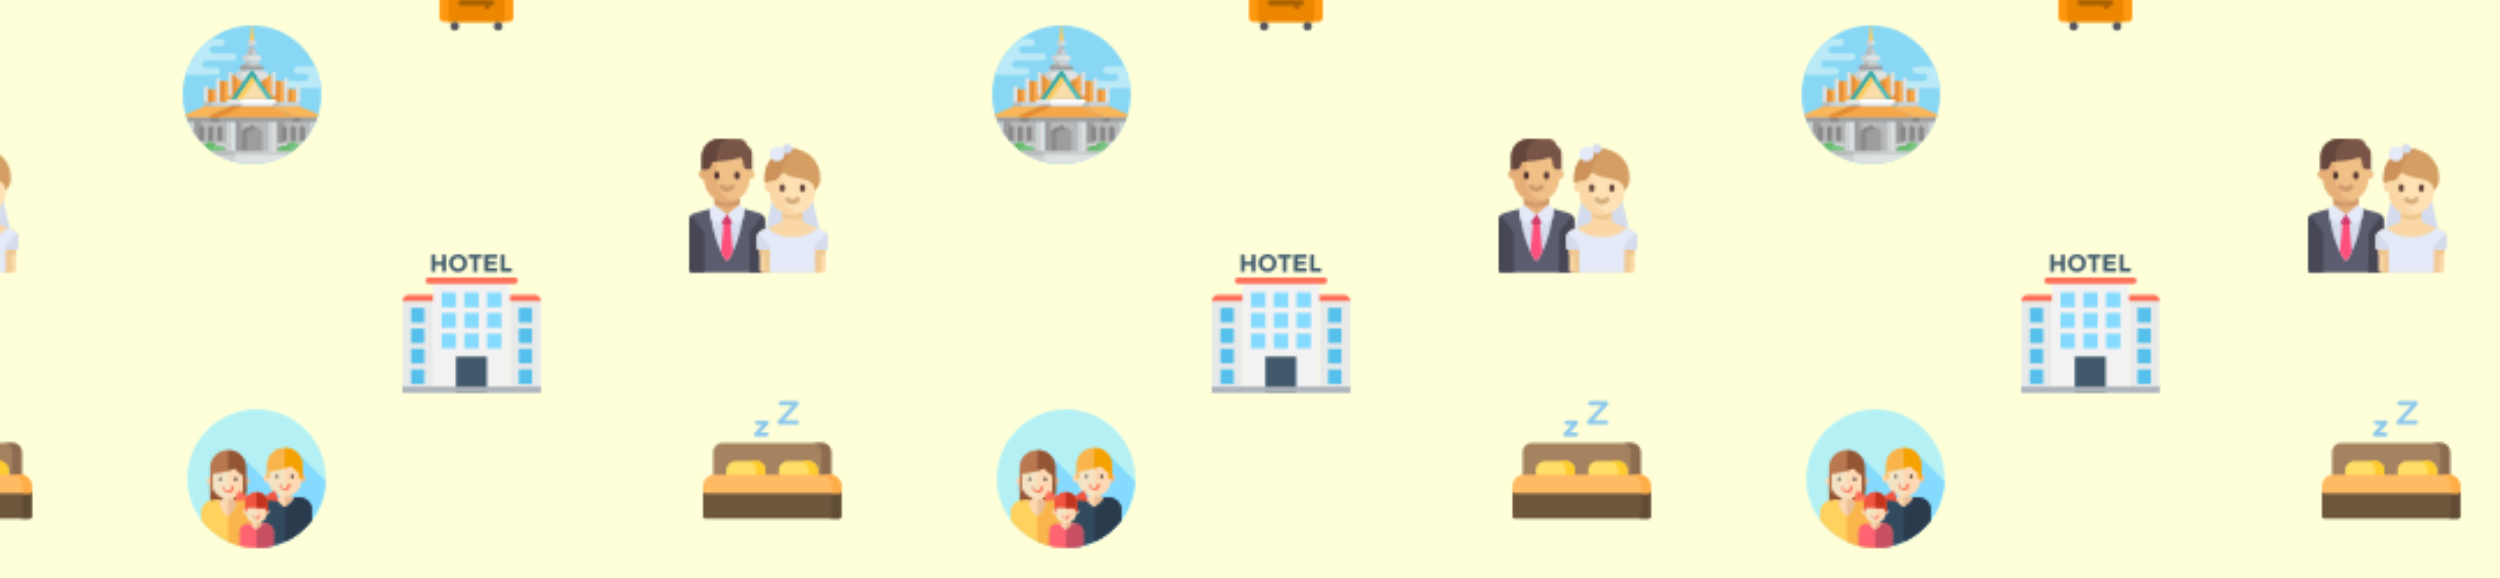 <svg xmlns="http://www.w3.org/2000/svg" xmlns:xlink="http://www.w3.org/1999/xlink" xmlns:fi="http://pattern.flaticon.com/" x="0" y="0" width="1081" height="250" viewBox="0 0 1081 250"><rect x="0px" y="0px" width="100%" height="100%" opacity="1" fill="#feffd9"/><defs><g transform="matrix(0.117 0 0 0.117 174 110)" id="L1_22"><g><rect x="0px" y="166px" width="113px" height="345px" fill="#e8eaea"/><rect x="398px" y="166px" width="113px" height="345px" fill="#e8eaea"/></g><path d="M0,172.8L0,172.8h512l0,0c0-12.8-10.667-23.467-23.467-23.467H23.467C10.667,149.333,0,160,0,172.8z" fill="#ff7058"/><rect x="113px" y="108px" width="285px" height="403px" fill="#f2f2f2"/><path d="M414.933,85.333H97.067c-6.4,0-11.733,5.333-11.733,11.733S90.667,108.8,97.067,108.8h317.867  c6.4,0,11.733-5.333,11.733-11.733S421.333,85.333,414.933,85.333z" fill="#ff7058"/><g><rect x="32px" y="198px" width="49px" height="54px" fill="#54c0eb"/><rect x="32px" y="274px" width="49px" height="54px" fill="#54c0eb"/><rect x="32px" y="349px" width="49px" height="54px" fill="#54c0eb"/><rect x="32px" y="425px" width="49px" height="54px" fill="#54c0eb"/><rect x="430px" y="198px" width="49px" height="54px" fill="#54c0eb"/><rect x="430px" y="274px" width="49px" height="54px" fill="#54c0eb"/><rect x="430px" y="349px" width="49px" height="54px" fill="#54c0eb"/><rect x="430px" y="425px" width="49px" height="54px" fill="#54c0eb"/></g><rect x="145px" y="293px" width="53px" height="54px" fill="#84dbff"/><rect x="198px" y="378px" width="114px" height="133px" fill="#40596b"/><rect x="0px" y="489px" width="512px" height="22px" fill="#acb3ba"/><g><rect x="145px" y="141px" width="53px" height="54px" fill="#84dbff"/><rect x="145px" y="217px" width="53px" height="54px" fill="#84dbff"/><rect x="229px" y="141px" width="53px" height="54px" fill="#84dbff"/><rect x="229px" y="217px" width="53px" height="54px" fill="#84dbff"/><rect x="229px" y="293px" width="53px" height="54px" fill="#84dbff"/><rect x="313px" y="141px" width="53px" height="54px" fill="#84dbff"/><rect x="313px" y="217px" width="53px" height="54px" fill="#84dbff"/><rect x="313px" y="293px" width="53px" height="54px" fill="#84dbff"/></g><g><path d="M147.2,1.067h13.867V64H147.2V39.467h-25.6V64h-13.867V1.067H121.6v26.667h25.6L147.2,1.067   L147.2,1.067z" fill="#40596b"/><path d="M229.333,55.467c-6.4,6.4-13.867,9.6-23.467,9.6s-17.067-3.2-23.467-9.6   c-6.4-6.4-9.6-13.867-9.6-23.467s3.2-17.067,9.6-23.467C188.8,3.2,196.267,0,205.867,0c9.6,0,17.067,3.2,23.467,9.6   c6.4,6.4,9.6,13.867,9.6,23.467C238.933,41.6,235.733,50.133,229.333,55.467z M225.067,33.067c0-5.333-2.133-10.667-5.333-14.933   c-3.2-4.267-8.533-6.4-13.867-6.4s-9.6,2.133-13.867,6.4c-3.2,4.267-5.333,8.533-5.333,14.933S188.8,43.733,192,46.933   c4.267,4.267,8.533,6.4,13.867,6.4c5.333,0,9.6-2.133,13.867-6.4S225.067,38.4,225.067,33.067z" fill="#40596b"/><path d="M276.267,13.867v51.2H262.4v-51.2h-18.133v-12.8H294.4V12.8h-18.133V13.867z" fill="#40596b"/><path d="M349.867,1.067v12.8h-32v12.8h28.8V38.4h-28.8v12.8h32V64h-46.933V1.067H349.867z" fill="#40596b"/><path d="M363.733,65.067v-64H377.6V51.2h26.667V64h-40.533V65.067z" fill="#40596b"/></g></g><g transform="matrix(0.117 0 0 0.117 304 169)" id="L1_23"><path d="M440.211,192.857H70.459c-18.156,0-32.928,14.771-32.928,32.928v91.492c0,4.143,3.357,7.5,7.5,7.5   h420.607c4.143,0,7.5-3.357,7.5-7.5v-91.492C473.139,207.629,458.367,192.857,440.211,192.857z" fill="#a58260"/><path d="M440.211,192.857h-35.155c18.156,0,32.928,14.771,32.928,32.928v91.492c0,4.143-3.357,7.5-7.5,7.5   h35.156c4.143,0,7.5-3.357,7.5-7.5v-91.492C473.139,207.629,458.367,192.857,440.211,192.857z" fill="#8c6b50"/><path d="M197.835,259.888h-78.926c-18.036,0-32.709,14.673-32.709,32.709v24.681c0,4.143,3.357,7.5,7.5,7.5   h129.343c4.143,0,7.5-3.357,7.5-7.5v-24.681C230.543,274.561,215.87,259.888,197.835,259.888z" fill="#ffdf65"/><path d="M391.761,259.888h-78.926c-18.035,0-32.708,14.673-32.708,32.709v24.681c0,4.143,3.357,7.5,7.5,7.5   H416.97c4.143,0,7.5-3.357,7.5-7.5v-24.681C424.47,274.561,409.797,259.888,391.761,259.888z" fill="#ffdf65"/><path d="M197.835,259.888h-33.604c18.035,0,32.708,14.673,32.708,32.709v24.681c0,4.143-3.357,7.5-7.5,7.5   h33.604c4.143,0,7.5-3.357,7.5-7.5v-24.681C230.543,274.561,215.87,259.888,197.835,259.888z" fill="#ffcd2c"/><path d="M391.761,259.888h-33.604c18.036,0,32.709,14.673,32.709,32.709v24.681c0,4.143-3.357,7.5-7.5,7.5   h33.604c4.143,0,7.5-3.357,7.5-7.5v-24.681C424.47,274.561,409.797,259.888,391.761,259.888z" fill="#ffcd2c"/><path d="M503.17,364.038H7.5c-4.142,0-7.5,3.357-7.5,7.5v93.191c0,4.143,3.358,7.5,7.5,7.5h495.67   c4.142,0,7.5-3.357,7.5-7.5v-93.191C510.67,367.396,507.313,364.038,503.17,364.038z" fill="#6e563d"/><path d="M503.17,364.038h-27.001v7.5v93.191c0,4.143-3.357,7.5-7.5,7.5h34.501c4.142,0,7.5-3.357,7.5-7.5   v-93.191C510.67,367.396,507.313,364.038,503.17,364.038z" fill="#604b35"/><path d="M468.482,309.777H42.188C18.926,309.777,0,328.703,0,351.966v19.572c0,4.143,3.358,7.5,7.5,7.5   h495.67c4.142,0,7.5-3.357,7.5-7.5v-19.572C510.67,328.703,491.744,309.777,468.482,309.777z" fill="#ffbb64"/><path d="M468.482,309.777h-34.501c23.263,0,42.189,18.926,42.189,42.189v19.572v7.5h27.001   c4.142,0,7.5-3.357,7.5-7.5v-19.572C510.67,328.703,491.744,309.777,468.482,309.777z" fill="#ffad47"/><path d="M235.581,168.693h-40.166c-2.975,0-5.667-1.758-6.865-4.48c-1.197-2.723-0.673-5.895,1.336-8.088   l28.647-31.255h-19.344c-4.143,0-7.5-3.357-7.5-7.5c0-4.143,3.357-7.5,7.5-7.5h36.392c2.975,0,5.667,1.758,6.865,4.479   c1.197,2.723,0.673,5.896-1.336,8.088l-28.647,31.255h23.118c4.143,0,7.5,3.357,7.5,7.5   C243.081,165.336,239.724,168.693,235.581,168.693z" fill="#8cc7ec"/><path d="M347.267,124.06h-64.725c-2.975,0-5.667-1.758-6.865-4.479c-1.197-2.723-0.674-5.896,1.336-8.088   l53.206-58.052h-43.888c-4.143,0-7.5-3.357-7.5-7.5c0-4.143,3.357-7.5,7.5-7.5h60.936c2.975,0,5.667,1.758,6.865,4.479   c1.197,2.723,0.674,5.896-1.336,8.088L299.59,109.06h47.677c4.143,0,7.5,3.357,7.5,7.5S351.409,124.06,347.267,124.06z" fill="#8cc7ec"/></g><g transform="matrix(0.117 0 0 0.117 81 177)" id="L1_26"><circle cx="256" cy="256" r="256" fill="#b5f1f4"/><path d="M511.793,265.854L404.196,158.255l-76.929,140.812L200.147,171.948l-59.073,53.022L75.812,275.44  l231.426,231.427C420.954,483.766,507.271,385.283,511.793,265.854z" fill="#84dbff"/><path d="M381.03,322.779v-21.62h-38.99v21.62c0,1.726-1.398,3.124-3.124,3.124h-26.867v74.604h98.971v-74.604  h-26.865C382.43,325.903,381.03,324.505,381.03,322.779z" fill="#fed8b2"/><path d="M411.022,325.903h-26.867c-1.726,0-3.124-1.398-3.124-3.124v-21.62h-20.387v99.347h50.378  L411.022,325.903L411.022,325.903z" fill="#eabe96"/><circle cx="296" cy="255" r="15" fill="#fed8b2"/><circle cx="423" cy="255" r="15" fill="#eabe96"/><path d="M361.631,320.748h-3.512c-32.477,0-58.804-26.327-58.804-58.804v-53.689  c0-32.477,26.328-58.804,58.804-58.804h3.512c32.477,0,58.804,26.327,58.804,58.804v53.689  C420.435,294.421,394.107,320.748,361.631,320.748z" fill="#f4e3c3"/><path d="M361.631,149.452h-0.988V320.75h0.988c32.477,0,58.804-26.327,58.804-58.804v-53.689  C420.435,175.78,394.107,149.452,361.631,149.452z" fill="#fed8b2"/><path d="M414.058,169.324c-11.548-16.451-30.649-27.214-52.276-27.214h-3.813  c-35.261,0-63.845,28.584-63.845,63.845v4.937v44.972h9.373V229.49c-0.002,0-0.003,0-0.005,0  c28.443-2.889,56.411-8.47,80.924-20.725c8.821,10.13,19.008,19.175,30.253,26.514v20.585h10.957v-33.621v-16.289  C425.625,192.321,421.338,179.695,414.058,169.324z" fill="#f9b54c"/><path d="M414.058,169.324c-11.548-16.451-30.649-27.214-52.276-27.214h-1.138v76.267  c8.197-2.639,16.151-5.803,23.771-9.611c8.821,10.13,19.008,19.175,30.253,26.514v20.585h10.957v-33.621v-16.289  C425.625,192.321,421.338,179.695,414.058,169.324z" fill="#f4a200"/><circle cx="331" cy="248" r="6" fill="#59595b"/><circle cx="388" cy="248" r="6" fill="#272525"/><path d="M460.509,409.996V371.14c0-24.985-20.252-45.237-45.237-45.237h-20.744  c0,18.22-32.99,35.914-32.99,35.914s-32.99-17.694-32.99-35.914h-20.744c-24.983,0-45.237,20.254-45.237,45.237v140.778  C343.452,509.881,415.011,470.319,460.509,409.996z" fill="#324a5e"/><path d="M415.272,325.903h-20.744c0,18.22-32.99,35.914-32.99,35.914s-0.195-0.105-0.521-0.288V489.52  c39.508-17.798,73.694-45.318,99.493-79.524V371.14C460.509,346.155,440.254,325.903,415.272,325.903z" fill="#2b3b4e"/><path d="M359.874,298.575c-10.911,0-19.787-8.876-19.787-19.787c0-1.85,1.5-3.35,3.35-3.35  c1.85,0,3.35,1.5,3.35,3.35c0,7.216,5.872,13.09,13.09,13.09s13.09-5.872,13.09-13.09c0-1.85,1.5-3.35,3.35-3.35  c1.85,0,3.35,1.5,3.35,3.35C379.661,289.701,370.786,298.575,359.874,298.575z" fill="#fd8469"/><path d="M379.661,278.79c0-1.85-1.5-3.35-3.35-3.35c-1.85,0-3.35,1.5-3.35,3.35  c0,6.958-5.461,12.648-12.321,13.05v6.697C371.197,298.129,379.661,289.44,379.661,278.79z" fill="#fc6f58"/><path d="M84.585,260.441 84.585,349.136 150.659,344.81 150.659,256.116z" fill="#935635"/><path d="M216.748,251.788 150.659,256.116 150.659,344.81 216.748,340.485z" fill="#804000"/><path d="M170.343,332.145v-21.688h-39.115v21.688c0,1.731-1.403,3.134-3.134,3.134h-26.955v74.845h99.294  v-74.845h-26.955C171.746,335.279,170.343,333.876,170.343,332.145z" fill="#fed8b2"/><path d="M200.432,335.279h-26.955c-1.731,0-3.134-1.403-3.134-3.134v-21.688h-19.684v99.669h49.773V335.279z" fill="#eabe96"/><circle cx="87" cy="265" r="15" fill="#fed8b2"/><circle cx="214" cy="265" r="15" fill="#eabe96"/><path d="M152.547,330.109h-3.524c-32.582,0-58.994-26.412-58.994-58.994v-53.863  c0-32.582,26.412-58.994,58.994-58.994h3.524c32.582,0,58.994,26.412,58.994,58.994v53.863  C211.54,303.695,185.129,330.109,152.547,330.109z" fill="#f4e3c3"/><path d="M152.547,158.256h-1.888v171.853h1.888c32.582,0,58.994-26.412,58.994-58.994v-53.863  C211.54,184.668,185.129,158.256,152.547,158.256z" fill="#fed8b2"/><path d="M205.143,178.193c-11.586-16.505-30.749-27.301-52.445-27.301h-3.825  c-35.375,0-64.286,28.677-64.286,64.052v4.953v85.209h9.638v-66.551c-0.002,0-0.003,0-0.005,0  c28.536-2.9,56.594-8.497,81.186-20.792c8.851,10.162,19.07,19.237,30.351,26.6v60.744h10.993v-73.821v-16.341  C216.748,201.264,212.447,188.597,205.143,178.193z" fill="#b97850"/><path d="M205.143,178.193c-11.586-16.505-30.749-27.301-52.445-27.301h-2.038v76.793  c8.54-2.705,16.824-5.961,24.745-9.921c8.851,10.162,19.07,19.237,30.351,26.6v60.744h10.993v-73.821v-16.341  C216.748,201.264,212.447,188.597,205.143,178.193z" fill="#935635"/><circle cx="122" cy="258" r="6" fill="#59595b"/><circle cx="179" cy="258" r="6" fill="#272525"/><path d="M150.785,307.864c-10.947,0-19.851-8.904-19.851-19.851c0-1.855,1.503-3.36,3.36-3.36  c1.855,0,3.36,1.503,3.36,3.36c0,7.24,5.891,13.131,13.131,13.131s13.131-5.891,13.131-13.131c0-1.855,1.503-3.36,3.36-3.36  c1.855,0,3.36,1.503,3.36,3.36C170.636,298.96,161.73,307.864,150.785,307.864z" fill="#fd8469"/><path d="M167.276,284.653c-1.855,0-3.36,1.503-3.36,3.36c0,7.24-5.891,13.131-13.131,13.131  c-0.043,0-0.083-0.005-0.126-0.007v6.72c0.043,0,0.083,0.007,0.126,0.007c10.945,0,19.849-8.904,19.849-19.851  C170.636,286.158,169.131,284.653,167.276,284.653z" fill="#fc6f58"/><path d="M204.693,335.279h-20.811c0,18.28-14.819,58.204-33.097,58.204c-18.28,0-33.097-39.924-33.097-58.204  H96.875c-25.064,0-45.384,20.32-45.384,45.384v29.334c39.308,52.119,98.068,88.741,165.495,99.05  c11.54-3.946,22.611-8.904,33.09-14.793V380.663C250.078,355.599,229.759,335.279,204.693,335.279z" fill="#ffd15d"/><path d="M204.693,335.279h-20.811c0,18.28-14.819,58.204-33.097,58.204c-0.041,0-0.084-0.007-0.126-0.009  v95.916c30.434,13.757,64.041,21.73,99.418,22.533V380.661C250.078,355.599,229.759,335.279,204.693,335.279z" fill="#f9b54c"/><path d="M268.404,420.574v-13.755h-24.807v13.755c0,1.098-0.89,1.988-1.988,1.988h-17.094v47.468h62.973  v-47.468h-17.094C269.295,422.562,268.404,421.671,268.404,420.574z" fill="#fed8b2"/><path d="M287.487,422.562h-17.094c-1.098,0-1.988-0.89-1.988-1.988v-13.755h-12.971v63.21h32.054  L287.487,422.562z" fill="#eabe96"/><circle cx="214" cy="378" r="9" fill="#fed8b2"/><circle cx="295" cy="378" r="9" fill="#eabe96"/><path d="M256.06,419.281h-2.234c-20.664,0-37.416-16.751-37.416-37.414v-34.161  c0-20.663,16.751-37.414,37.416-37.414h2.234c20.664,0,37.416,16.751,37.416,37.414v34.161  C293.476,402.532,276.725,419.281,256.06,419.281z" fill="#f4e3c3"/><path d="M256.06,310.293h-0.628v108.99h0.628c20.664,0,37.416-16.751,37.416-37.414v-34.161  C293.476,327.044,276.725,310.293,256.06,310.293z" fill="#fed8b2"/><path d="M290.19,422.562h-13.198c0,11.593-20.99,22.85-20.99,22.85s-20.99-11.257-20.99-22.85h-13.198  c-15.896,0-28.782,12.886-28.782,28.782v52.841C213.175,509.281,234.27,512,256,512c21.732,0,42.825-2.719,62.973-7.814v-52.841  C318.973,435.448,306.086,422.562,290.19,422.562z" fill="#ff6472"/><path d="M290.19,422.562h-13.198c0,11.593-20.99,22.85-20.99,22.85s-0.209-0.112-0.574-0.321v66.9  c0.191,0,0.383,0.009,0.574,0.009c21.732,0,42.825-2.719,62.973-7.814v-52.841C318.973,435.448,306.086,422.562,290.19,422.562z" fill="#c75163"/><path d="M254.943,405.175c-6.942,0-12.59-5.648-12.59-12.59c0-1.177,0.953-2.131,2.131-2.131  c1.177,0,2.131,0.953,2.131,2.131c0,4.592,3.736,8.328,8.328,8.328s8.328-3.736,8.328-8.328c0-1.177,0.953-2.131,2.131-2.131  c1.177,0,2.131,0.953,2.131,2.131C267.533,399.527,261.885,405.175,254.943,405.175z" fill="#fd8469"/><g><path d="M267.533,392.585c0-1.177-0.953-2.131-2.131-2.131s-2.131,0.953-2.131,2.131   c0,4.427-3.475,8.047-7.839,8.304v4.261C262.147,404.89,267.533,399.362,267.533,392.585z" fill="#fc6f58"/><path d="M225.671,335.158c0,0-1.879-23.85-38.526-33.821l-12.522,38.538L225.671,335.158z" fill="#fc6f58"/></g><g><path d="M286.329,335.158c0,0,1.879-23.85,38.526-33.821l12.522,38.538L286.329,335.158z" fill="#f1543f"/><path d="M289.806,364.901v13.097h6.971v-21.392v-10.364c0-8.675-2.727-16.708-7.361-23.307   c-7.347-10.468-19.501-17.315-33.261-17.315h-2.426c-22.435,0-40.622,18.187-40.622,40.622v3.141v28.613h5.963v-13.097h70.735   V364.901z" fill="#f1543f"/></g><path d="M289.418,322.936c-7.347-10.468-19.501-17.315-33.261-17.315h-0.731v59.28h34.38v13.098h6.971  v-21.392v-10.364C296.779,337.568,294.05,329.535,289.418,322.936z" fill="#c1321f"/></g><g transform="matrix(0.117 0 0 0.117 79 11)" id="L1_29"><circle cx="256" cy="256" r="256" fill="#87d7f5"/><g><path d="M104.321,49.772h39.764c3.678,0,7.011,1.494,9.415,3.908c2.414,2.414,3.908,5.736,3.908,9.425   c0,7.356-5.966,13.322-13.322,13.322h-31.5c-3.678,0-7.011,1.484-9.415,3.897c-2.414,2.414-3.908,5.736-3.908,9.425   c0,7.356,5.966,13.322,13.322,13.322h73.306c3.678,0,7.011,1.494,9.415,3.908c2.414,2.403,3.908,5.736,3.908,9.415   c0,7.356-5.966,13.322-13.322,13.322H86.473c-3.678,0-7.011,1.494-9.425,3.908c-2.403,2.403-3.897,5.736-3.897,9.415   c0,7.356,5.966,13.322,13.322,13.322h39.16c3.678,0,7.011,1.494,9.415,3.908c2.414,2.403,3.908,5.736,3.908,9.415   c0,7.356-5.966,13.322-13.322,13.322l-115.057,0.001C26.625,128.971,60.021,82.408,104.321,49.772z" fill="#baeaf7"/><path d="M379.038,204.982h73.16c7.356,0,13.322-5.966,13.322-13.322c0-3.679-1.494-7.012-3.897-9.415   c-2.414-2.414-5.747-3.908-9.425-3.908H423.78c-7.356,0-13.322-5.966-13.322-13.322c0-3.679,1.494-7.012,3.908-9.415   c2.404-2.414,5.737-3.908,9.415-3.908h11.306h54.756c11.083,24.809,18.329,51.705,20.995,79.936l-131.802-0.001   c-7.356,0-13.322-5.966-13.322-13.322c0-3.679,1.494-7.012,3.908-9.415C372.027,206.476,375.36,204.982,379.038,204.982z" fill="#baeaf7"/></g><rect x="89px" y="237px" width="332px" height="45px" fill="#f8a748"/><g><rect x="384px" y="237px" width="18px" height="45px" fill="#e58c33"/><rect x="89px" y="237px" width="19px" height="45px" fill="#e58c33"/></g><path d="M256,512c50.801,0,98.145-14.797,137.958-40.316H118.042C157.855,497.203,205.199,512,256,512z" fill="#e0e2e2"/><path d="M209.588,471.684h-91.546c26.367,16.9,56.038,29.092,87.827,35.403  C184.861,502.786,188.063,471.684,209.588,471.684z" fill="#cbd0d1"/><rect x="247px" y="71px" width="15px" height="17px" fill="#b9b9ba"/><rect x="135px" y="206px" width="239px" height="77px" fill="#f8a748"/><g><rect x="287px" y="206px" width="71px" height="77px" fill="#e58c33"/><rect x="135px" y="206px" width="18px" height="77px" fill="#e58c33"/></g><rect x="180px" y="184px" width="150px" height="77px" fill="#f8a748"/><g><rect x="290px" y="184px" width="20px" height="77px" fill="#e58c33"/><rect x="180px" y="184px" width="19px" height="77px" fill="#e58c33"/></g><rect x="194px" y="352px" width="122px" height="119px" fill="#b9b9ba"/><rect x="194px" y="352px" width="23px" height="119px" fill="#9d9d9e"/><path d="M472.5,352.184H343.492v119.5h50.466c31.612-20.262,58.465-47.292,78.542-79.033V352.184z" fill="#b9b9ba"/><rect x="343px" y="352px" width="31px" height="119px" fill="#9d9d9e"/><path d="M39.362,392.431c20.092,31.836,46.994,58.944,78.679,79.253h50.329v-119.5H39.362V392.431z" fill="#b9b9ba"/><path d="M39.362,392.431c8.997,14.256,19.354,27.567,30.903,39.739v-79.986H39.362V392.431z" fill="#9d9d9e"/><path d="M118.042,471.684h62.292v-29H80.851C92.311,453.44,104.751,463.165,118.042,471.684z" fill="#b9b9ba"/><rect x="164px" y="352px" width="30px" height="119px" fill="#e0e2e2"/><rect x="164px" y="352px" width="15px" height="119px" fill="#cbd0d1"/><path d="M334.644,442.684v29h59.315c13.29-8.519,25.731-18.243,37.191-29H334.644z" fill="#b9b9ba"/><rect x="334px" y="442px" width="40px" height="29px" fill="#9d9d9e"/><g><path d="M42.399,397.124v-44.941H18.703C25.126,368.015,33.085,383.056,42.399,397.124z" fill="#cbd0d1"/><path d="M493.297,352.184H469.6v44.941C478.915,383.056,486.874,368.015,493.297,352.184z" fill="#cbd0d1"/></g><rect x="317px" y="352px" width="30px" height="119px" fill="#e0e2e2"/><rect x="317px" y="352px" width="15px" height="119px" fill="#cbd0d1"/><path d="M499.16,336.225h-88.353c-0.324,1.663-1.671,3.125-3.789,3.125h-1.369v13.376  c0,1.633-1.324,2.957-2.957,2.957h89.174C494.556,349.327,496.981,342.832,499.16,336.225z" fill="#9d9d9e"/><path d="M435.223,352.726V339.35h1.369c2.118,0,3.465-1.463,3.789-3.125h-29.574  c-0.324,1.663-1.671,3.125-3.789,3.125h-1.369v13.376c0,1.633-1.324,2.957-2.957,2.957h29.574  C433.899,355.684,435.223,354.36,435.223,352.726z" fill="#888889"/><path d="M407.018,339.35h91.093c1.219-3.541,2.356-7.119,3.422-10.728l-67.759-28.772  c-11.286,0-87.376,0-100.803,0l75.557,32.083C412.4,333.578,411.225,339.35,407.018,339.35z" fill="#fbb659"/><path d="M106.351,352.726V339.35h-1.369c-2.118,0-3.465-1.463-3.789-3.125H12.84  c2.179,6.607,4.604,13.102,7.294,19.459h89.174C107.674,355.684,106.351,354.36,106.351,352.726z" fill="#9d9d9e"/><path d="M103.472,331.933l75.557-32.083c-13.427,0-89.493,0-100.803,0l-67.759,28.772  c1.066,3.609,2.203,7.187,3.422,10.728h91.093C100.775,339.35,99.6,333.578,103.472,331.933z" fill="#fbb659"/><path d="M404.365,355.684h-296.73c-1.633,0-2.957-1.324-2.957-2.957v-13.545c0-1.633,1.324-2.957,2.957-2.957  h296.729c1.633,0,2.957,1.324,2.957,2.957v13.545C407.322,354.36,405.998,355.684,404.365,355.684z" fill="#9d9d9e"/><path d="M134.845,352.726v-13.545c0-1.633,1.324-2.957,2.957-2.957h-30.167c-1.633,0-2.957,1.324-2.957,2.957  v13.545c0,1.633,1.324,2.957,2.957,2.957h30.167C136.169,355.684,134.845,354.359,134.845,352.726z" fill="#888889"/><rect x="177px" y="283px" width="157px" height="16px" fill="#e0e2e2"/><rect x="177px" y="283px" width="41px" height="16px" fill="#b9b9ba"/><rect x="334px" y="283px" width="98px" height="16px" fill="#cbd0d1"/><rect x="334px" y="283px" width="24px" height="16px" fill="#b9b9ba"/><rect x="78px" y="283px" width="98px" height="16px" fill="#cbd0d1"/><rect x="78px" y="283px" width="30px" height="16px" fill="#b9b9ba"/><path d="M410.2,331.933l-75.557-32.083c-8.743,0-148.545,0-157.287,0L101.8,331.933  c-3.872,1.644-2.697,7.417,1.509,7.417c16.931,0,288.413,0,305.381,0C412.898,339.35,414.072,333.578,410.2,331.933z" fill="#f8a748"/><path d="M101.8,331.933c-3.872,1.644-2.697,7.417,1.51,7.417h31.394l84.38-39.5h-41.727L101.8,331.933z" fill="#e58c33"/><g><path d="M166.217,434.684H72.7c5.087,5.218,10.383,10.23,15.897,15h77.62c4.143,0,7.5-3.357,7.5-7.5   C173.717,438.041,170.359,434.684,166.217,434.684z" fill="#cbd0d1"/><path d="M345.971,434.684c-4.143,0-7.5,3.357-7.5,7.5s3.357,7.5,7.5,7.5h77.432   c5.514-4.77,10.81-9.782,15.897-15H345.971z" fill="#cbd0d1"/></g><g><path d="M175.448,170.02c-4.105,0.123-7.27,3.704-7.27,7.811v79.455c0,2.153,1.745,3.898,3.898,3.898h11.102   v-83.667C183.178,173.298,179.696,169.893,175.448,170.02z" fill="#e0e2e2"/><path d="M130.448,192.353c-4.105,0.123-7.27,3.704-7.27,7.811v83.353h15V199.85   C138.178,195.631,134.696,192.227,130.448,192.353z" fill="#e0e2e2"/><path d="M336.896,170.02c4.105,0.123,7.27,3.704,7.27,7.811v79.455c0,2.153-1.745,3.898-3.898,3.898h-11.102   v-83.667C329.167,173.298,332.649,169.893,336.896,170.02z" fill="#e0e2e2"/><path d="M381.896,192.353c4.105,0.123,7.27,3.704,7.27,7.811v83.353h-15V199.85   C374.167,195.631,377.649,192.227,381.896,192.353z" fill="#e0e2e2"/><path d="M426.357,222.687c-4.247-0.127-7.73,3.278-7.73,7.497v53.333h15v-53.019   C433.628,226.391,430.462,222.81,426.357,222.687z" fill="#e0e2e2"/><path d="M86.102,222.687c-4.248-0.127-7.73,3.278-7.73,7.497v53.333h15v-53.019   C93.372,226.391,90.207,222.81,86.102,222.687z" fill="#e0e2e2"/><path d="M291.756,120.779c0-5.108-6.375-9.665-16.346-12.654h-39.274   c-9.971,2.989-16.346,7.546-16.346,12.654s6.375,9.665,16.346,12.654h39.274C285.381,130.445,291.756,125.887,291.756,120.779z" fill="#e0e2e2"/></g><g><path d="M287.208,154.375h-62.723l4.49-14.816c1.102-3.637,4.455-6.125,8.256-6.125h36.424   c4.28,0,8.056,2.801,9.297,6.898L287.208,154.375z" fill="#cbd0d1"/><path d="M271.163,94.081c-1.241-4.096-5.017-6.897-9.297-6.897h-6.063h-0.861h-6.063   c-3.801,0-7.154,2.487-8.256,6.125l-4.49,14.816c11.511,0,21.701,0,39.286,0L271.163,94.081z" fill="#cbd0d1"/></g><path d="M253.751,1.791l-6.946,57.268h8.967h8.967l-6.946-57.268C257.505-0.597,254.041-0.597,253.751,1.791z  " fill="#fccb5b"/><path d="M272.24,64.559c0-4.143-3.357-7.5-7.5-7.5h-17.935c-4.143,0-7.5,3.357-7.5,7.5  c0,4.142,3.357,7.5,7.5,7.5h17.935C268.883,72.059,272.24,68.701,272.24,64.559z" fill="#e0e2e2"/><g><path d="M255.772,64.559c0-4.143,3.357-7.5,7.5-7.5h-16.466c-4.143,0-7.5,3.357-7.5,7.5s3.357,7.5,7.5,7.5   h16.466C259.129,72.059,255.772,68.701,255.772,64.559z" fill="#cbd0d1"/><rect x="219px" y="202px" width="73px" height="18px" fill="#cbd0d1"/></g><rect x="219px" y="202px" width="37px" height="18px" fill="#b9b9ba"/><path d="M339.667,288.184H172.333c-4.143,0-7.5-3.357-7.5-7.5s3.357-7.5,7.5-7.5h167.334  c4.143,0,7.5,3.357,7.5,7.5C347.167,284.826,343.81,288.184,339.667,288.184z" fill="#ffffff"/><g><path d="M211.583,280.684c0-4.143,3.357-7.5,7.5-7.5h-46.75c-4.143,0-7.5,3.357-7.5,7.5s3.357,7.5,7.5,7.5   h46.75C214.94,288.184,211.583,284.826,211.583,280.684z" fill="#e0e2e2"/><path d="M317.356,184.184c0-7.77-9.698-14.703-24.866-19.25h-73.434   c-15.168,4.547-24.866,11.48-24.866,19.25s9.698,14.703,24.866,19.25h73.434C307.658,198.887,317.356,191.954,317.356,184.184z" fill="#e0e2e2"/></g><path d="M239.437,120.779c0-5.108,6.375-9.665,16.346-12.654h-19.647  c-9.971,2.989-16.346,7.546-16.346,12.654s6.375,9.665,16.346,12.654h19.647C245.812,130.445,239.437,125.887,239.437,120.779z" fill="#cbd0d1"/><g><path d="M256.878,133.434H237.23c-3.801,0-7.154,2.487-8.256,6.125l-4.49,14.816h19.646l4.49-14.816   C249.724,135.921,253.076,133.434,256.878,133.434z" fill="#b9b9ba"/><path d="M263.578,87.339c-0.558-0.1-1.129-0.156-1.711-0.156h-6.063h-0.861h-6.063   c-3.801,0-7.154,2.488-8.256,6.125l-4.49,14.816c1.597,0,14.864,0,19.646,0l3.142-14.816   C259.583,90.194,261.399,87.928,263.578,87.339z" fill="#b9b9ba"/></g><path d="M213.836,184.184c0-7.77,9.698-14.703,24.866-19.25h-19.646c-15.168,4.547-24.866,11.48-24.866,19.25  s9.698,14.703,24.866,19.25h19.646C223.534,198.887,213.836,191.954,213.836,184.184z" fill="#cbd0d1"/><path d="M252.077,169.045l-71.743,104.139c8.398,0,142.935,0,151.333,0l-71.743-104.139  C258.03,166.297,253.97,166.297,252.077,169.045z" fill="#4bbcbc"/><path d="M273.327,192.264c0.434-0.63,0.985-1.108,1.594-1.45l-14.998-21.769  c-1.894-2.749-5.953-2.749-7.847,0l-71.743,104.138h37.246L273.327,192.264z" fill="#39aaa7"/><path d="M313.754,273.184l-56.834-82.497c-0.444-0.645-1.397-0.645-1.841,0l-56.834,82.497  C212.22,273.184,299.688,273.184,313.754,273.184z" fill="#f9ddaa"/><path d="M217.58,273.184l48.087-69.801l-8.747-12.696c-0.444-0.645-1.397-0.645-1.841,0l-56.834,82.497  H217.58z" fill="#fccb5b"/><g><path d="M79.472,376.776h-3.564c-0.253,0-0.486-0.141-0.603-0.366l-4.436-8.497   c-0.254-0.487-0.952-0.487-1.206,0l-4.436,8.497c-0.117,0.225-0.35,0.366-0.603,0.366H61.06c-0.376,0-0.681,0.305-0.681,0.681   v43.655c1.445,1.71,2.912,3.402,4.4,5.073h14.692c0.376,0,0.681-0.305,0.681-0.681v-48.048   C80.152,377.08,79.848,376.776,79.472,376.776z" fill="#888889"/><path d="M113.072,376.776h-3.563c-0.254,0-0.486-0.141-0.604-0.366l-4.436-8.497   c-0.254-0.487-0.952-0.487-1.206,0l-4.436,8.497c-0.117,0.225-0.35,0.366-0.603,0.366H94.66c-0.376,0-0.68,0.305-0.68,0.681v48.048   c0,0.376,0.305,0.681,0.68,0.681h18.412c0.376,0,0.681-0.305,0.681-0.681v-48.048C113.753,377.08,113.448,376.776,113.072,376.776z   " fill="#888889"/><path d="M146.673,376.776h-3.563c-0.254,0-0.486-0.141-0.604-0.366l-4.436-8.497   c-0.254-0.487-0.952-0.487-1.206,0l-4.436,8.497c-0.117,0.225-0.35,0.366-0.603,0.366h-3.564c-0.375,0-0.68,0.305-0.68,0.681   v48.048c0,0.376,0.305,0.681,0.68,0.681h18.412c0.376,0,0.681-0.305,0.681-0.681v-48.048   C147.353,377.08,147.049,376.776,146.673,376.776z" fill="#888889"/><path d="M383.927,376.776h-3.564c-0.253,0-0.486-0.141-0.603-0.366l-4.436-8.497   c-0.254-0.487-0.952-0.487-1.207,0l-4.435,8.497c-0.117,0.225-0.35,0.366-0.603,0.366h-3.564c-0.376,0-0.681,0.305-0.681,0.681   v48.048c0,0.376,0.305,0.681,0.681,0.681h18.412c0.376,0,0.681-0.305,0.681-0.681v-48.048   C384.608,377.08,384.303,376.776,383.927,376.776z" fill="#888889"/><path d="M417.528,376.776h-3.564c-0.254,0-0.486-0.141-0.604-0.366l-4.435-8.497   c-0.254-0.487-0.952-0.487-1.207,0l-4.436,8.497c-0.117,0.225-0.35,0.366-0.603,0.366h-3.564c-0.375,0-0.68,0.305-0.68,0.681   v48.048c0,0.376,0.305,0.681,0.68,0.681h18.412c0.376,0,0.681-0.305,0.681-0.681v-48.048   C418.208,377.08,417.904,376.776,417.528,376.776z" fill="#888889"/><path d="M451.809,420.89v-43.433c0-0.376-0.305-0.681-0.681-0.681h-3.563c-0.254,0-0.486-0.141-0.604-0.366   l-4.436-8.497c-0.254-0.487-0.952-0.487-1.206,0l-4.436,8.497c-0.117,0.225-0.35,0.366-0.603,0.366h-3.564   c-0.375,0-0.68,0.305-0.68,0.681v48.048c0,0.376,0.305,0.681,0.68,0.681h14.503C448.774,424.441,450.303,422.676,451.809,420.89z" fill="#888889"/></g><path d="M286.749,384.456c-3.153-0.422-3.912-3.189-5.592-5.181c-0.972-1.381-2.556-2.203-4.245-2.203  c-4.822-0.477-10.54,1.59-15.135-3.562l-5.011-5.618c-0.408-0.458-1.124-0.458-1.532,0c-3.771,3.488-6.014,9.181-12.961,9.181  h-7.185c-5.394,0-4.967,6.732-9.837,7.384c-2.711,0.363-7.238,2.108-7.238,9.71c0,24.413,0,52.454,0,76.261  c20.453,0,64.06,0,75.975,0c0-16.919,0-57.447,0-76.261C293.987,386.563,289.46,384.819,286.749,384.456z" fill="#9d9d9e"/><path d="M236.679,402.364c0-7.602,4.527-9.347,7.238-9.71c4.894-0.655,4.37-7.384,9.837-7.384  c4.823-0.477,10.54,1.59,15.135-3.563l4.135-4.635c-1.648-0.232-7.078,1.113-11.247-3.562l-5.011-5.618  c-0.408-0.458-1.124-0.458-1.532,0c-3.771,3.488-6.014,9.181-12.961,9.181h-7.185c-5.394,0-4.967,6.732-9.837,7.384  c-2.711,0.363-7.238,2.108-7.238,9.71c0,24.413,0,52.454,0,76.261h18.667C236.679,461.634,236.679,410.177,236.679,402.364z" fill="#888889"/><g><path d="M292.49,164.934h-73.435c-4.143,0-7.5-3.357-7.5-7.5s3.357-7.5,7.5-7.5h73.435   c4.143,0,7.5,3.357,7.5,7.5C299.99,161.576,296.633,164.934,292.49,164.934z" fill="#9d9d9e"/><path d="M231.202,157.434c0-4.143,3.357-7.5,7.5-7.5h-19.646c-4.143,0-7.5,3.357-7.5,7.5s3.357,7.5,7.5,7.5   h19.646C234.56,164.934,231.202,161.576,231.202,157.434z" fill="#9d9d9e"/></g><g><path d="M407.951,431.943c-10.604,0-19.837,5.842-24.674,14.479c-0.302,0.54-0.956,0.77-1.533,0.546   c-2.406-0.931-5.02-1.446-7.755-1.446c-11.886,0-21.521,9.635-21.521,21.521c0,1.308,0.123,2.587,0.347,3.83h42.375   c12.596-8.176,24.423-17.432,35.36-27.632C425.393,436.383,417.193,431.943,407.951,431.943z" fill="#77c680"/><path d="M136.591,445.523c-2.735,0-5.349,0.515-7.755,1.446c-0.577,0.224-1.23-0.006-1.533-0.546   c-4.837-8.637-14.071-14.479-24.674-14.479c-8.894,0-16.81,4.122-21.991,10.543c11.162,10.5,23.265,20.01,36.172,28.388h40.955   c0.224-1.243,0.347-2.522,0.347-3.83C158.113,455.158,148.477,445.523,136.591,445.523z" fill="#77c680"/></g><g><path d="M392.294,470.69c-0.322-1.789-0.499-3.628-0.499-5.511c0-15.986,12.115-29.14,27.664-30.787   c-3.515-1.571-7.408-2.449-11.509-2.449c-10.604,0-19.837,5.842-24.674,14.479c-0.302,0.54-0.956,0.77-1.533,0.546   c-2.406-0.931-5.02-1.446-7.755-1.446c-11.886,0-21.521,9.635-21.521,21.521c0,1.308,0.123,2.587,0.347,3.83h42.375   c0.093-0.061,0.184-0.124,0.277-0.184h-3.172V470.69z" fill="#68ba6e"/><path d="M121.129,438.861c-4.958-4.303-11.419-6.917-18.5-6.917c-8.894,0-16.81,4.122-21.991,10.543   c7.689,7.233,15.834,13.983,24.371,20.229C106.148,452.378,112.372,443.574,121.129,438.861z" fill="#68ba6e"/></g><path d="M404.998,464.184H107.002c7.55,5.413,15.409,10.419,23.541,15h250.914  C389.589,474.603,397.448,469.597,404.998,464.184z" fill="#cbd0d1"/><path d="M190.398,471.684c0-3.231,1.791-6.042,4.434-7.5h-87.83c7.55,5.413,15.409,10.419,23.541,15h64.289  C192.189,477.726,190.398,474.915,190.398,471.684z" fill="#b9b9ba"/></g><g transform="matrix(0.938 0 0 0.938 176 306)" id="L1_35"><path d="m47 23h-30a2.006 2.006 0 0 0 -2 2v30a2.006 2.006 0 0 0 2 2h30a2.006 2.006 0 0 0 2-2v-30a2.006 2.006 0 0 0 -2-2zm-2 10h-26v-4a2.006 2.006 0 0 1 2-2h22a2.006 2.006 0 0 1 2 2z" fill="#ff9811"/><path d="m19 33h26v24h-26z" fill="#ee8700"/><circle cx="22" cy="59" r="2" fill="#57565c"/><circle cx="42" cy="59" r="2" fill="#57565c"/><path d="m40 37 1 4h-4l1-4h1z" fill="#cc7400"/><path d="m45 29v4h-26v-4a2.006 2.006 0 0 1 2-2h22a2.006 2.006 0 0 1 2 2z" fill="#aa6100"/><path d="m25 7h4v16h-4z" fill="#c6c5ca"/><path d="m35 7h4v16h-4z" fill="#c6c5ca"/><path d="m41 3v4h-2-4-6-4-2v-4z" fill="#cc7400"/><path d="m19 33h26v2h-26z" fill="#cc7400"/><path d="m25 7h4v2h-4z" fill="#acabb1"/><path d="m35 7h4v2h-4z" fill="#acabb1"/><path d="m24 48h16v2h-16z" fill="#cc7400"/><g fill="#aa6100"><path d="m38 33h2v4h-2z"/><path d="m24 47h16v2h-16z"/><path d="m36 48h2v3h-2z"/></g></g><g transform="matrix(0.117 0 0 0.117 298 59)" id="L1_38"><path d="M258.694,282.969l-81.821-22.315H102.4l-81.821,22.315C8.429,286.283,0,297.319,0,309.912v183.469  c0,5.141,4.168,9.309,9.309,9.309h269.964V309.912C279.273,297.319,270.844,286.283,258.694,282.969z" fill="#5b5d6e"/><path d="M176.873,260.655H102.4l-27.21,7.421c2.817,26.113,15.15,116.401,56.365,184.815  c3.683,6.113,12.479,6.113,16.161,0c41.216-68.414,53.549-158.702,56.365-184.815L176.873,260.655z" fill="#d5dced"/><path d="M147.694,452.901c5.161-8.596,9.859-17.541,14.162-26.65l-12.911-137.669h-18.618l-12.911,137.669  c4.303,9.109,9.001,18.054,14.162,26.65C135.225,458.974,144.048,458.974,147.694,452.901z" fill="#ff507d"/><path d="M93.091,228.073v32.582c0,25.706,20.839,46.545,46.545,46.545s46.545-20.839,46.545-46.545v-32.582  L93.091,228.073L93.091,228.073z" fill="#e6af78"/><path d="M148.945,325.818h-18.618c-5.141,0-9.309-4.168-9.309-9.309v-18.618c0-5.141,4.168-9.309,9.309-9.309  h18.618c5.141,0,9.309,4.168,9.309,9.309v18.618C158.255,321.65,154.087,325.818,148.945,325.818z" fill="#d23c69"/><path d="M93.091,249.381c13.981,7.172,29.783,11.274,46.545,11.274s32.565-4.102,46.545-11.274v-21.308  h-93.09V249.381z" fill="#d29b6e"/><path d="M223.418,121.018V65.164H55.855v55.855c-10.282,0-18.618,8.335-18.618,18.618  c0,10.282,8.336,18.618,18.618,18.618c0,46.272,37.51,83.782,83.782,83.782s83.782-37.51,83.782-83.782  c10.282,0,18.618-8.336,18.618-18.618C242.036,129.353,233.701,121.018,223.418,121.018z" fill="#f0c087"/><path d="M102.4,158.255V65.164H55.855v55.855c-10.282,0-18.618,8.335-18.618,18.618  c0,10.282,8.336,18.618,18.618,18.618c0,46.272,37.51,83.782,83.782,83.782c8.085,0,15.876-1.207,23.273-3.344  C127.973,228.598,102.4,196.441,102.4,158.255z" fill="#e6af78"/><path d="M139.636,204.8c-9.855,0-19.273-4.65-25.845-12.755c-3.245-3.995-2.627-9.855,1.364-13.095  c4.009-3.232,9.864-2.614,13.091,1.368c6.145,7.564,16.636,7.564,22.782,0c3.236-3.982,9.091-4.6,13.091-1.368  c3.991,3.241,4.609,9.1,1.364,13.095C158.909,200.15,149.491,204.8,139.636,204.8z" fill="#d29b6e"/><g><path d="M102.4,158.255c-5.145,0-9.309-4.168-9.309-9.309v-9.309c0-5.141,4.164-9.309,9.309-9.309   s9.309,4.168,9.309,9.309v9.309C111.709,154.086,107.545,158.255,102.4,158.255z" fill="#553732"/><path d="M176.873,158.255c-5.145,0-9.309-4.168-9.309-9.309v-9.309c0-5.141,4.164-9.309,9.309-9.309   s9.309,4.168,9.309,9.309v9.309C186.182,154.086,182.018,158.255,176.873,158.255z" fill="#553732"/></g><path d="M202.301,112.158c2.718,7.199,10.414,10.461,17.994,9.131c1.014-0.178,2.057-0.271,3.124-0.271  c3.409,0,6.561,0.983,9.309,2.582V65.164c0-13.928-7.736-25.926-19.06-32.312c-2.116-13.327-13.563-23.543-27.485-23.543H111.71  c-35.989,0-65.164,29.175-65.164,65.164v49.128c2.748-1.599,5.901-2.582,9.309-2.582c1.197,0,2.364,0.116,3.492,0.339  c9.066,1.785,18.145-3.226,20.415-12.183l0,0l2.289-9.157c1.012-4.047,4.559-6.933,8.73-7.045  c17.32-0.467,63.039-2.764,94.213-14.047c5.519-1.998,11.467,1.363,12.432,7.153l3.486,20.914  C201.21,108.786,201.68,110.513,202.301,112.158z" fill="#785546"/><path d="M102.4,65.164c0-30.848,25.007-55.855,55.855-55.855H111.71c-35.989,0-65.164,29.174-65.164,65.164  v49.128c2.748-1.599,5.901-2.582,9.309-2.582c1.197,0,2.364,0.116,3.492,0.339c9.066,1.785,18.145-3.226,20.415-12.184l2.289-9.157  c1.011-4.047,4.559-6.932,8.73-7.045c3.056-0.082,7.032-0.227,11.62-0.463V65.164H102.4z" fill="#64463c"/><g><path d="M0,309.912v183.47c0,5.141,4.168,9.309,9.309,9.309h46.545V369.716   c0-10.351-3.45-20.406-9.805-28.576l-38.79-49.875C2.746,296.27,0,302.814,0,309.912z" fill="#464655"/><path d="M279.273,309.912v192.779h-55.855V369.716c0-10.351,3.45-20.406,9.805-28.576l38.791-49.875   C276.527,296.27,279.273,302.814,279.273,309.912z" fill="#464655"/></g><g><path d="M117.003,318.76l22.634-30.178L99.38,256.376c-3.61-2.888-8.794-2.689-12.172,0.468L75.19,268.076   c0.816,7.566,2.478,20.639,5.363,36.888l23.824,15.947C108.489,323.662,114.034,322.718,117.003,318.76z" fill="#e4eaf8"/><path d="M162.27,318.76l-22.634-30.178l40.257-32.206c3.61-2.888,8.794-2.689,12.172,0.468l12.017,11.231   c-0.816,7.566-2.478,20.639-5.363,36.888l-23.824,15.947C170.784,323.662,165.238,322.718,162.27,318.76z" fill="#e4eaf8"/></g><path d="M381.673,46.545L381.673,46.545c-56.554,0-102.4,45.846-102.4,102.4v9.309  c0,30.848,25.007,55.855,55.855,55.855h93.091c30.848,0,55.855-25.007,55.855-55.855v-9.309  C484.073,92.391,438.227,46.545,381.673,46.545z" fill="#d59f63"/><path d="M406.085,49.597c-7.837-1.92-15.984-3.052-24.413-3.052c-56.554,0-102.4,45.846-102.4,102.4v9.309  c0,30.848,25.007,55.855,55.855,55.855h9.309v-83.782C344.436,91.73,370.572,59.316,406.085,49.597z" fill="#cd915a"/><path d="M456.145,232.727 307.2,232.727 279.273,352.873 484.073,352.873z" fill="#d5dced"/><path d="M494.445,346.723l-63.832-25.533c-7.068-2.827-11.703-9.673-11.703-17.286v-33.94h-74.473v33.94  c0,7.613-4.635,14.459-11.703,17.286l-63.832,25.533c-10.603,4.241-17.555,14.51-17.555,25.93V409.6  c0,5.141,4.168,9.309,9.309,9.309l0,0v74.473c0,5.141,4.168,9.309,9.309,9.309h223.418c5.141,0,9.309-4.168,9.309-9.309v-74.473l0,0  c5.141,0,9.309-4.168,9.309-9.309v-36.947C512,361.233,505.048,350.964,494.445,346.723z" fill="#fad7a5"/><g><path d="M260.655,409.6v27.927h9.309c5.141,0,9.309,4.168,9.309,9.309v55.855H307.2V409.6H260.655z" fill="#f0c891"/><path d="M502.691,409.6v27.927h-9.309c-5.141,0-9.309,4.168-9.309,9.309v55.855h-27.927V409.6H502.691z" fill="#f0c891"/><path d="M344.436,300.089c11.558,4.534,24.09,7.112,37.236,7.112s25.678-2.578,37.236-7.112v-30.124h-74.473   v30.124H344.436z" fill="#f0c891"/></g><path d="M350.18,135.313c-2.852-2.152-6.904-1.093-8.357,2.172c-4.814,10.816-17.149,30.079-43.931,30.078  v0.001c-10.282,0-18.618,8.335-18.618,18.618c0,10.282,8.336,18.618,18.618,18.618c0,46.272,37.51,83.782,83.782,83.782  s83.782-37.51,83.782-83.782C465.455,142.803,389.619,165.069,350.18,135.313z" fill="#ffe1b4"/><path d="M381.673,251.345c-9.855,0-19.273-4.65-25.845-12.755c-3.245-3.995-2.627-9.855,1.364-13.095  c4.009-3.236,9.864-2.618,13.091,1.368c6.145,7.564,16.636,7.564,22.782,0c3.227-3.986,9.091-4.605,13.091-1.368  c3.991,3.241,4.609,9.1,1.364,13.095C400.945,246.695,391.527,251.345,381.673,251.345z" fill="#d7af7d"/><path d="M418.909,204.8c-5.145,0-9.309-4.168-9.309-9.309v-9.309c0-5.141,4.164-9.309,9.309-9.309  s9.309,4.168,9.309,9.309v9.309C428.218,200.632,424.055,204.8,418.909,204.8z" fill="#64463c"/><path d="M494.445,346.723l-21.106-8.442c-20.934,20.634-54.12,34.082-91.686,34.082  c-37.568,0-70.848-13.393-91.783-34.028l-20.969,8.387c-10.603,4.241-17.555,14.51-17.555,25.93V409.6  c0,5.141,4.168,9.309,9.309,9.309h37.236v83.782h167.564v-83.782h37.236c5.141,0,9.309-4.168,9.309-9.309v-36.947  C512,361.233,505.048,350.964,494.445,346.723z" fill="#e4eaf8"/><g><path d="M297.891,408.003c0-4.938-1.962-9.673-5.453-13.165l-36.857-36.857   c-2.678,4.324-4.235,9.358-4.235,14.672V409.6c0,5.141,4.168,9.309,9.309,9.309h37.236V408.003z" fill="#d5dced"/><path d="M465.455,408.003c0-4.938,1.962-9.673,5.453-13.165l36.857-36.857   c2.678,4.324,4.235,9.358,4.235,14.672V409.6c0,5.141-4.168,9.309-9.309,9.309h-37.236V408.003z" fill="#d5dced"/></g><circle cx="363" cy="46" r="18" fill="#d5dced"/><circle cx="325" cy="65" r="27" fill="#e4eaf8"/><path d="M344.436,204.8v-69.898c-1.088,0.549-2.064,1.347-2.614,2.582  c-4.814,10.816-17.149,30.079-43.931,30.078v0.001c-10.282,0-18.618,8.335-18.618,18.618c0,10.282,8.336,18.618,18.618,18.618  c0,46.272,37.51,83.782,83.782,83.782c8.085,0,15.876-1.207,23.273-3.344C370.01,275.145,344.436,242.987,344.436,204.8z" fill="#fad7a5"/><path d="M344.436,204.8c-5.145,0-9.309-4.168-9.309-9.309v-9.309c0-5.141,4.164-9.309,9.309-9.309  s9.309,4.168,9.309,9.309v9.309C353.745,200.632,349.582,204.8,344.436,204.8z" fill="#64463c"/></g></defs><g fi:class="KUsePattern"><pattern id="pattern_L1_22" width="350" height="350" patternUnits="userSpaceOnUse"><use xlink:href="#L1_22" x="-350" y="-350"/><use xlink:href="#L1_22" x="0" y="-350"/><use xlink:href="#L1_22" x="350" y="-350"/><use xlink:href="#L1_22" x="-350" y="0"/><use xlink:href="#L1_22" x="0" y="0"/><use xlink:href="#L1_22" x="350" y="0"/><use xlink:href="#L1_22" x="-350" y="350"/><use xlink:href="#L1_22" x="0" y="350"/><use xlink:href="#L1_22" x="350" y="350"/></pattern><rect x="0" y="0" width="100%" height="100%" fill="url(#pattern_L1_22)"/></g><g fi:class="KUsePattern"><pattern id="pattern_L1_23" width="350" height="350" patternUnits="userSpaceOnUse"><use xlink:href="#L1_23" x="-350" y="-350"/><use xlink:href="#L1_23" x="0" y="-350"/><use xlink:href="#L1_23" x="350" y="-350"/><use xlink:href="#L1_23" x="-350" y="0"/><use xlink:href="#L1_23" x="0" y="0"/><use xlink:href="#L1_23" x="350" y="0"/><use xlink:href="#L1_23" x="-350" y="350"/><use xlink:href="#L1_23" x="0" y="350"/><use xlink:href="#L1_23" x="350" y="350"/></pattern><rect x="0" y="0" width="100%" height="100%" fill="url(#pattern_L1_23)"/></g><g fi:class="KUsePattern"><pattern id="pattern_L1_26" width="350" height="350" patternUnits="userSpaceOnUse"><use xlink:href="#L1_26" x="-350" y="-350"/><use xlink:href="#L1_26" x="0" y="-350"/><use xlink:href="#L1_26" x="350" y="-350"/><use xlink:href="#L1_26" x="-350" y="0"/><use xlink:href="#L1_26" x="0" y="0"/><use xlink:href="#L1_26" x="350" y="0"/><use xlink:href="#L1_26" x="-350" y="350"/><use xlink:href="#L1_26" x="0" y="350"/><use xlink:href="#L1_26" x="350" y="350"/></pattern><rect x="0" y="0" width="100%" height="100%" fill="url(#pattern_L1_26)"/></g><g fi:class="KUsePattern"><pattern id="pattern_L1_29" width="350" height="350" patternUnits="userSpaceOnUse"><use xlink:href="#L1_29" x="-350" y="-350"/><use xlink:href="#L1_29" x="0" y="-350"/><use xlink:href="#L1_29" x="350" y="-350"/><use xlink:href="#L1_29" x="-350" y="0"/><use xlink:href="#L1_29" x="0" y="0"/><use xlink:href="#L1_29" x="350" y="0"/><use xlink:href="#L1_29" x="-350" y="350"/><use xlink:href="#L1_29" x="0" y="350"/><use xlink:href="#L1_29" x="350" y="350"/></pattern><rect x="0" y="0" width="100%" height="100%" fill="url(#pattern_L1_29)"/></g><g fi:class="KUsePattern"><pattern id="pattern_L1_35" width="350" height="350" patternUnits="userSpaceOnUse"><use xlink:href="#L1_35" x="-350" y="-350"/><use xlink:href="#L1_35" x="0" y="-350"/><use xlink:href="#L1_35" x="350" y="-350"/><use xlink:href="#L1_35" x="-350" y="0"/><use xlink:href="#L1_35" x="0" y="0"/><use xlink:href="#L1_35" x="350" y="0"/><use xlink:href="#L1_35" x="-350" y="350"/><use xlink:href="#L1_35" x="0" y="350"/><use xlink:href="#L1_35" x="350" y="350"/></pattern><rect x="0" y="0" width="100%" height="100%" fill="url(#pattern_L1_35)"/></g><g fi:class="KUsePattern"><pattern id="pattern_L1_38" width="350" height="350" patternUnits="userSpaceOnUse"><use xlink:href="#L1_38" x="-350" y="-350"/><use xlink:href="#L1_38" x="0" y="-350"/><use xlink:href="#L1_38" x="350" y="-350"/><use xlink:href="#L1_38" x="-350" y="0"/><use xlink:href="#L1_38" x="0" y="0"/><use xlink:href="#L1_38" x="350" y="0"/><use xlink:href="#L1_38" x="-350" y="350"/><use xlink:href="#L1_38" x="0" y="350"/><use xlink:href="#L1_38" x="350" y="350"/></pattern><rect x="0" y="0" width="100%" height="100%" fill="url(#pattern_L1_38)"/></g></svg>